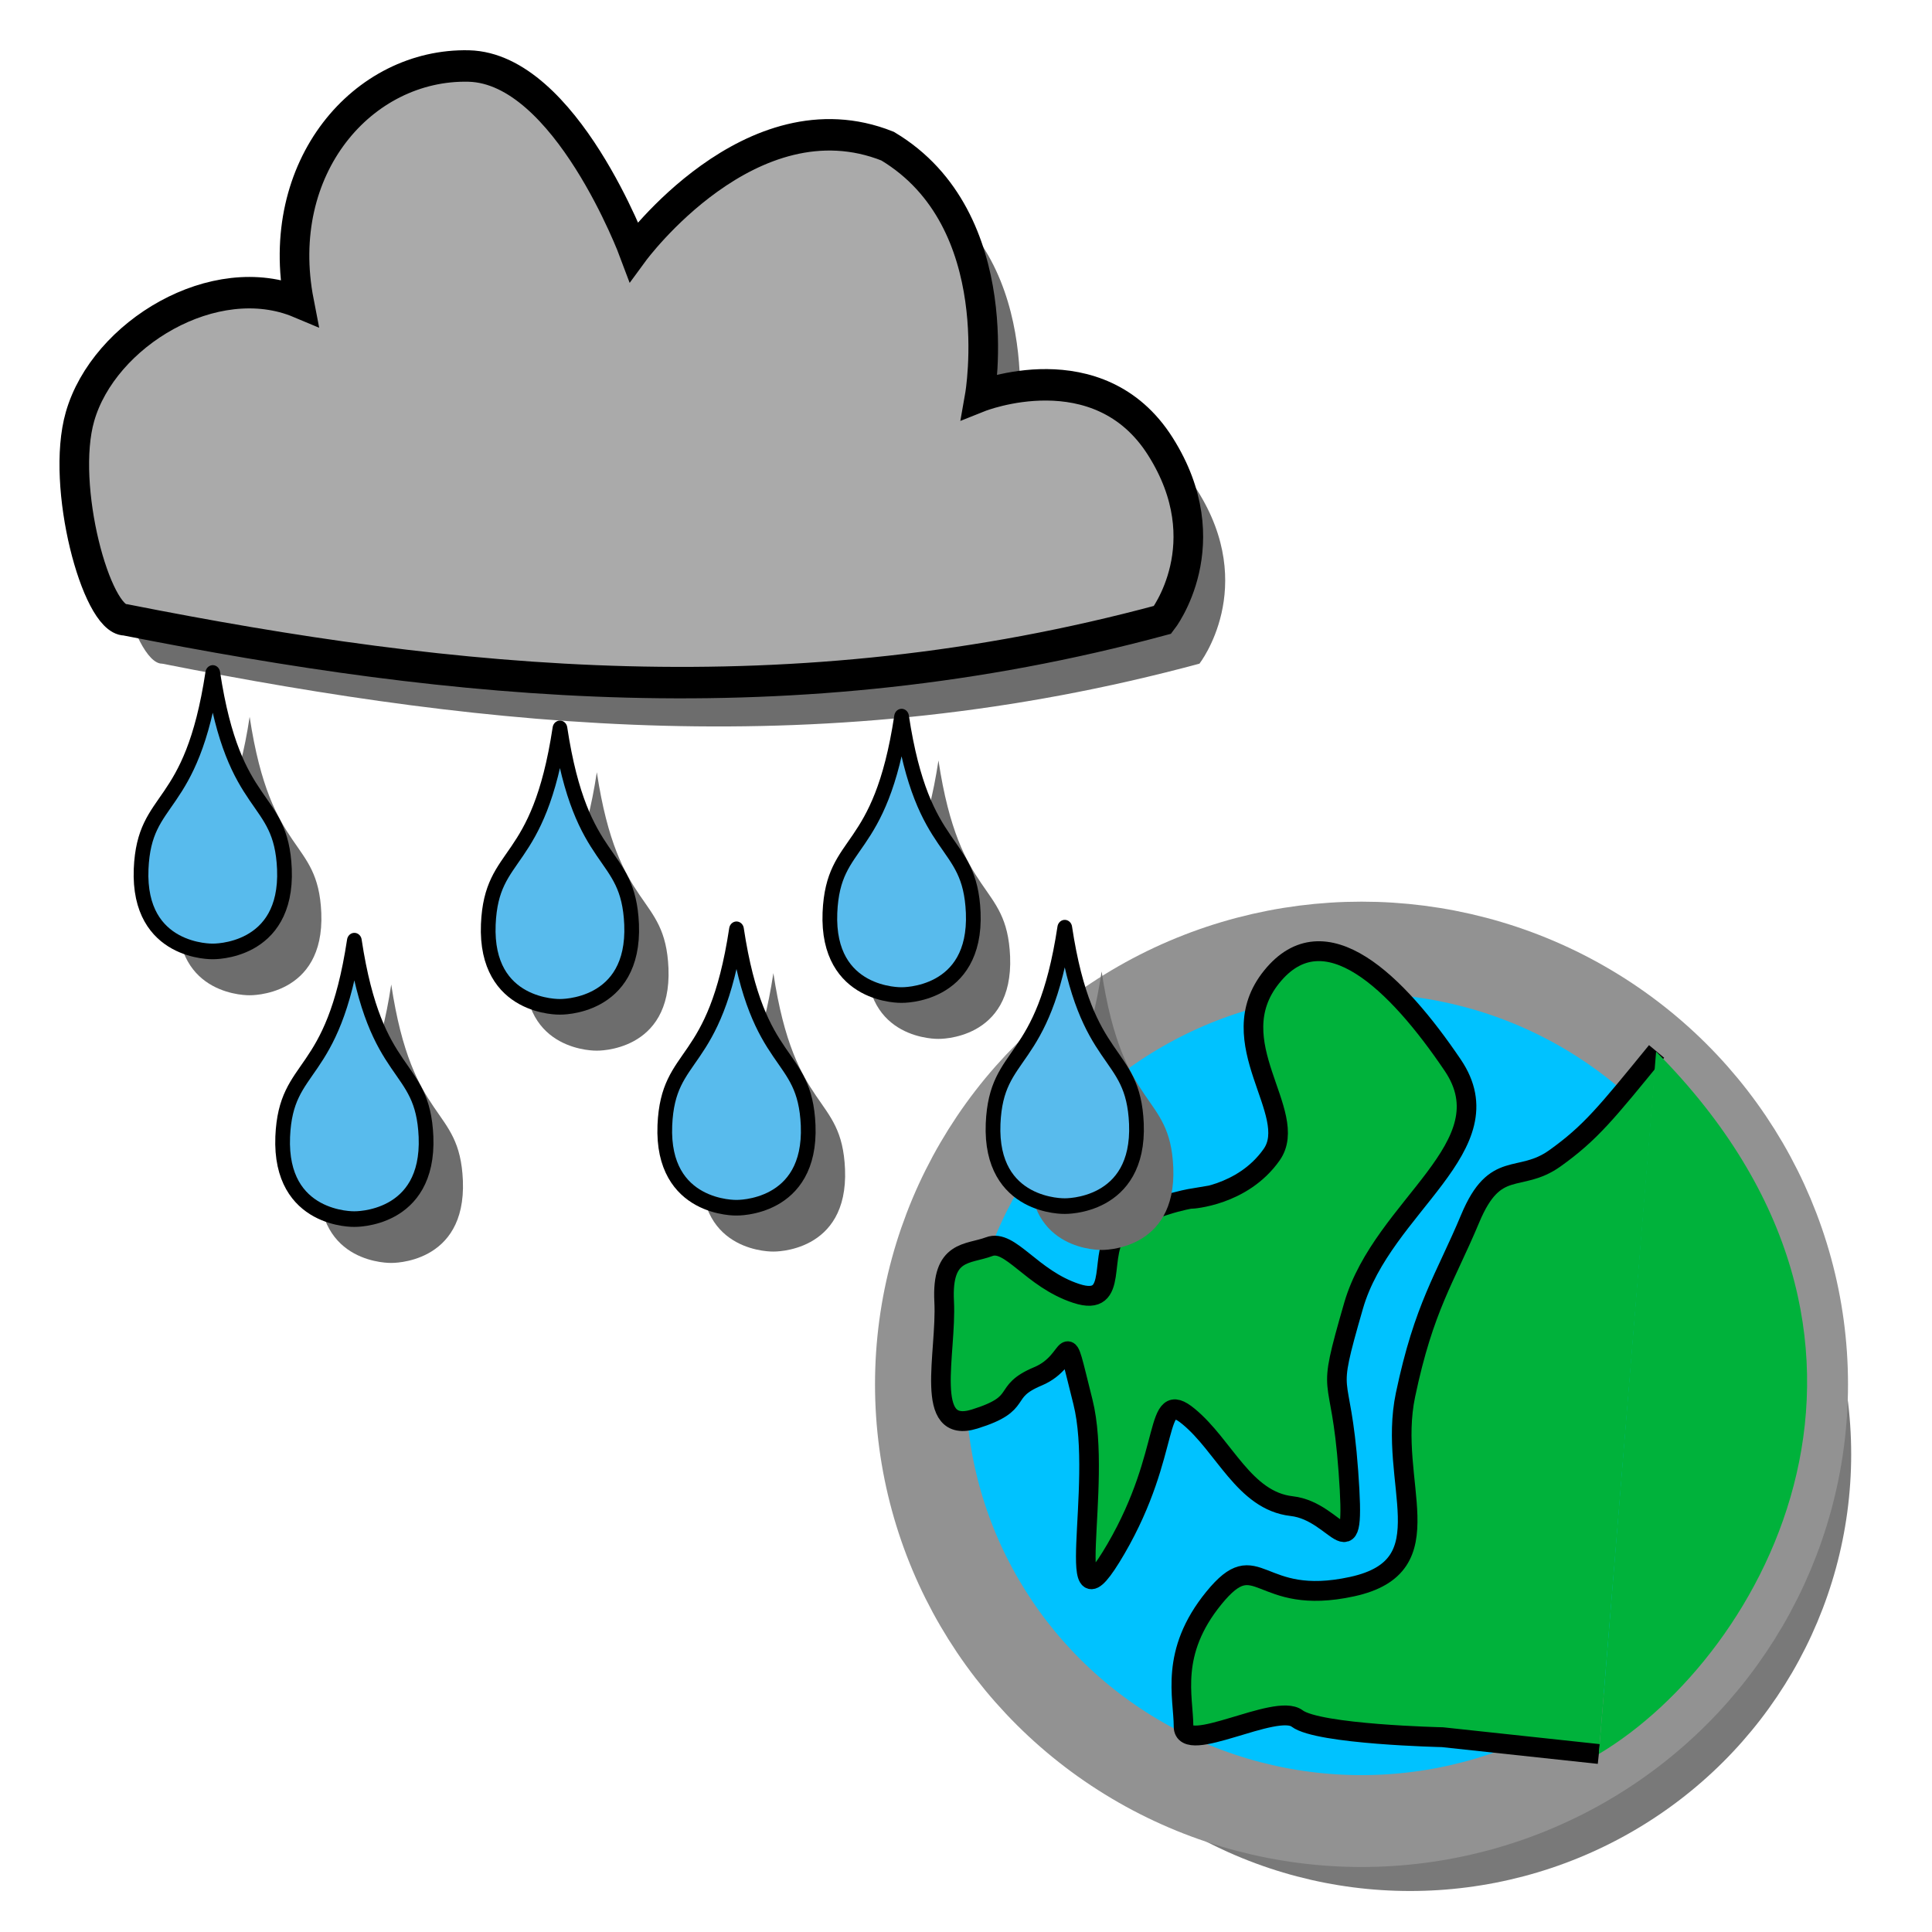 <?xml version="1.0" encoding="UTF-8" standalone="no"?>
<!-- Created with Inkscape (http://www.inkscape.org/) -->

<svg
   xmlns:dc="http://purl.org/dc/elements/1.1/"
   xmlns:cc="http://creativecommons.org/ns#"
   xmlns:rdf="http://www.w3.org/1999/02/22-rdf-syntax-ns#"
   xmlns:svg="http://www.w3.org/2000/svg"
   xmlns="http://www.w3.org/2000/svg"
   xmlns:sodipodi="http://sodipodi.sourceforge.net/DTD/sodipodi-0.dtd"
   xmlns:inkscape="http://www.inkscape.org/namespaces/inkscape"
   width="24"
   height="24"
   viewBox="0 0 6.35 6.35"
   version="1.1"
   id="svg8"
   inkscape:version="0.92.5 (2060ec1f9f, 2020-04-08)"
   sodipodi:docname="meteoModel.svg">
  <defs
     id="defs2">
    <filter
       inkscape:collect="always"
       style="color-interpolation-filters:sRGB"
       id="filter1283"
       x="-0.081"
       width="1.161"
       y="-0.082"
       height="1.165">
      <feGaussianBlur
         inkscape:collect="always"
         stdDeviation="0.188"
         id="feGaussianBlur1285" />
    </filter>
    <filter
       inkscape:collect="always"
       style="color-interpolation-filters:sRGB"
       id="filter1027"
       x="-0.044"
       width="1.088"
       y="-0.045"
       height="1.09">
      <feGaussianBlur
         inkscape:collect="always"
         stdDeviation="0.106"
         id="feGaussianBlur1029" />
    </filter>
  </defs>
  <sodipodi:namedview
     id="base"
     pagecolor="#ffffff"
     bordercolor="#666666"
     borderopacity="1.0"
     inkscape:pageopacity="0.0"
     inkscape:pageshadow="2"
     inkscape:zoom="5.6"
     inkscape:cx="3.4292934"
     inkscape:cy="9.9990528"
     inkscape:document-units="mm"
     inkscape:current-layer="layer1"
     showgrid="false"
     units="px"
     inkscape:window-width="1920"
     inkscape:window-height="1015"
     inkscape:window-x="1920"
     inkscape:window-y="0"
     inkscape:window-maximized="1" />
  <g
     inkscape:label="Calque 1"
     inkscape:groupmode="layer"
     id="layer1"
     transform="translate(0,-290.65)">
    <g
       id="g904"
       transform="matrix(0.52,0,0,0.526,2.89,140.699)"
       style="stroke-width:1.913">
      <ellipse
         ry="2.729"
         rx="2.788"
         cy="294.165"
         cx="3.355"
         id="path815-3"
         style="opacity:1;fill:#797979;fill-opacity:1;fill-rule:nonzero;stroke:none;stroke-width:0.574;stroke-linecap:square;stroke-linejoin:round;stroke-miterlimit:4;stroke-dasharray:none;stroke-dashoffset:0;stroke-opacity:1;paint-order:stroke fill markers;filter:url(#filter1283)" />
      <g
         transform="translate(-0.165,-0.165)"
         id="g1291"
         style="stroke-width:1.913">
        <ellipse
           style="opacity:1;fill:#00c2ff;fill-opacity:1;fill-rule:nonzero;stroke:#929292;stroke-width:0.574;stroke-linecap:square;stroke-linejoin:round;stroke-miterlimit:4;stroke-dasharray:none;stroke-dashoffset:0;stroke-opacity:1;paint-order:stroke fill markers"
           id="path815"
           cx="3.213"
           cy="293.893"
           rx="2.788"
           ry="2.729" />
        <path
           style="fill:#00b23b;fill-opacity:1;stroke:#000000;stroke-width:0.124;stroke-linecap:butt;stroke-linejoin:miter;stroke-miterlimit:4;stroke-dasharray:none;stroke-opacity:1"
           d="m 2.139,292.732 c 0,0 -0.303,0.05 -0.453,0.192 -0.15,0.142 0.008,0.493 -0.276,0.401 -0.284,-0.092 -0.418,-0.342 -0.551,-0.292 -0.134,0.05 -0.301,0.017 -0.284,0.342 0.017,0.326 -0.134,0.835 0.192,0.735 0.326,-0.1 0.159,-0.167 0.401,-0.267 0.242,-0.1 0.15,-0.367 0.284,0.159 0.134,0.526 -0.15,1.528 0.209,0.919 0.359,-0.61 0.234,-1.011 0.459,-0.827 0.226,0.184 0.351,0.526 0.651,0.56 0.301,0.033 0.409,0.459 0.359,-0.217 -0.05,-0.677 -0.15,-0.409 0.033,-1.036 0.184,-0.626 0.975,-0.994 0.626,-1.503 -0.353,-0.516 -0.81,-0.961 -1.144,-0.551 -0.334,0.409 0.184,0.852 0,1.111 -0.184,0.259 -0.507,0.276 -0.507,0.276 z"
           id="path817"
           inkscape:connector-curvature="0"
           sodipodi:nodetypes="ccccccccsscsssccc" />
        <path
           style="fill:#00b23b;fill-opacity:1;stroke:#000000;stroke-width:0.124;stroke-linecap:butt;stroke-linejoin:miter;stroke-miterlimit:4;stroke-dasharray:none;stroke-opacity:1"
           d="m 5.078,291.813 c -0.317,0.384 -0.418,0.509 -0.643,0.668 -0.226,0.159 -0.376,0 -0.535,0.376 -0.159,0.376 -0.292,0.551 -0.409,1.102 -0.117,0.551 0.265,1.068 -0.337,1.198 -0.602,0.13 -0.591,-0.272 -0.874,0.071 -0.283,0.343 -0.192,0.619 -0.192,0.803 0,0.184 0.585,-0.15 0.718,-0.05 0.134,0.1 0.919,0.117 0.919,0.117 l 0.988,0.105"
           id="path819"
           inkscape:connector-curvature="0"
           sodipodi:nodetypes="ccssscsccc" />
        <path
           style="fill:#00b23b;fill-opacity:1;stroke:none;stroke-width:0.124;stroke-linecap:butt;stroke-linejoin:miter;stroke-miterlimit:4;stroke-dasharray:none;stroke-opacity:1"
           d="m 4.713,296.203 c 1.046,-0.616 2.166,-2.591 0.362,-4.389"
           id="path821"
           inkscape:connector-curvature="0"
           sodipodi:nodetypes="cc" />
      </g>
    </g>
    <g
       transform="matrix(0.628,0,0,0.667,0.158,96.862)"
       id="g1047"
       style="stroke-width:1.545">
      <g
         style="fill:#6d6d6d;fill-opacity:1;stroke:none;stroke-width:1.545;filter:url(#filter1027)"
         id="g857-3"
         transform="translate(0.193,0.216)">
        <path
           style="fill:#6d6d6d;fill-opacity:1;stroke:none;stroke-width:0.155;stroke-linecap:butt;stroke-linejoin:miter;stroke-miterlimit:4;stroke-dasharray:none;stroke-opacity:1"
           d="m 0.404,293.591 c 1.719,0.32 3.478,0.496 5.429,0 0,0 0.311,-0.375 -0.012,-0.855 -0.323,-0.48 -0.945,-0.246 -0.945,-0.246 0,0 0.163,-0.87 -0.482,-1.233 -0.715,-0.269 -1.328,0.519 -1.328,0.519 0,0 -0.357,-0.902 -0.864,-0.914 -0.553,-0.012 -1.026,0.498 -0.888,1.165 -0.442,-0.175 -1.023,0.154 -1.147,0.563 -0.104,0.342 0.086,1.001 0.236,1.001 z"
           id="path817-6"
           inkscape:connector-curvature="0"
           sodipodi:nodetypes="ccscccccsc" />
        <path
           style="fill:#6d6d6d;fill-opacity:1;stroke:none;stroke-width:0.077;stroke-linecap:butt;stroke-linejoin:round;stroke-miterlimit:4;stroke-dasharray:none;stroke-opacity:1"
           d="m 0.487,294.819 c 0.017,-0.375 0.263,-0.269 0.375,-0.966 0.112,0.698 0.358,0.591 0.375,0.966 0.018,0.415 -0.375,0.406 -0.375,0.406 0,0 -0.393,0.01 -0.375,-0.406 z"
           id="path843-75"
           inkscape:connector-curvature="0"
           sodipodi:nodetypes="scscs" />
        <path
           style="fill:#6d6d6d;fill-opacity:1;stroke:none;stroke-width:0.077;stroke-linecap:butt;stroke-linejoin:round;stroke-miterlimit:4;stroke-dasharray:none;stroke-opacity:1"
           d="m 1.228,296.138 c 0.017,-0.375 0.263,-0.269 0.375,-0.966 0.112,0.698 0.358,0.591 0.375,0.966 0.018,0.415 -0.375,0.406 -0.375,0.406 0,0 -0.393,0.01 -0.375,-0.406 z"
           id="path843-6-3"
           inkscape:connector-curvature="0"
           sodipodi:nodetypes="scscs" />
        <path
           style="fill:#6d6d6d;fill-opacity:1;stroke:none;stroke-width:0.077;stroke-linecap:butt;stroke-linejoin:round;stroke-miterlimit:4;stroke-dasharray:none;stroke-opacity:1"
           d="m 2.304,295.092 c 0.017,-0.375 0.263,-0.269 0.375,-0.966 0.112,0.698 0.358,0.591 0.375,0.966 0.018,0.415 -0.375,0.406 -0.375,0.406 0,0 -0.393,0.01 -0.375,-0.406 z"
           id="path843-2-5"
           inkscape:connector-curvature="0"
           sodipodi:nodetypes="scscs" />
        <path
           style="fill:#6d6d6d;fill-opacity:1;stroke:none;stroke-width:0.077;stroke-linecap:butt;stroke-linejoin:round;stroke-miterlimit:4;stroke-dasharray:none;stroke-opacity:1"
           d="m 3.228,296.082 c 0.017,-0.375 0.263,-0.269 0.375,-0.966 0.112,0.698 0.358,0.591 0.375,0.966 0.018,0.415 -0.375,0.406 -0.375,0.406 0,0 -0.393,0.01 -0.375,-0.406 z"
           id="path843-61-6"
           inkscape:connector-curvature="0"
           sodipodi:nodetypes="scscs" />
        <path
           style="fill:#6d6d6d;fill-opacity:1;stroke:none;stroke-width:0.077;stroke-linecap:butt;stroke-linejoin:round;stroke-miterlimit:4;stroke-dasharray:none;stroke-opacity:1"
           d="m 4.946,296.074 c 0.017,-0.375 0.263,-0.269 0.375,-0.966 0.112,0.698 0.358,0.591 0.375,0.966 0.018,0.415 -0.375,0.406 -0.375,0.406 0,0 -0.393,0.01 -0.375,-0.406 z"
           id="path843-8-2"
           inkscape:connector-curvature="0"
           sodipodi:nodetypes="scscs" />
        <path
           style="fill:#6d6d6d;fill-opacity:1;stroke:none;stroke-width:0.077;stroke-linecap:butt;stroke-linejoin:round;stroke-miterlimit:4;stroke-dasharray:none;stroke-opacity:1"
           d="m 4.092,295.034 c 0.017,-0.375 0.263,-0.269 0.375,-0.966 0.112,0.698 0.358,0.591 0.375,0.966 0.018,0.415 -0.375,0.406 -0.375,0.406 0,0 -0.393,0.01 -0.375,-0.406 z"
           id="path843-7-9"
           inkscape:connector-curvature="0"
           sodipodi:nodetypes="scscs" />
      </g>
      <g
         id="g857"
         style="stroke-width:1.545">
        <path
           style="fill:#aaaaaa;fill-opacity:1;stroke:#000000;stroke-width:0.155;stroke-linecap:butt;stroke-linejoin:miter;stroke-miterlimit:4;stroke-dasharray:none;stroke-opacity:1"
           d="m 0.404,293.591 c 1.719,0.32 3.478,0.496 5.429,0 0,0 0.311,-0.375 -0.012,-0.855 -0.323,-0.48 -0.945,-0.246 -0.945,-0.246 0,0 0.163,-0.87 -0.482,-1.233 -0.715,-0.269 -1.328,0.519 -1.328,0.519 0,0 -0.357,-0.902 -0.864,-0.914 -0.553,-0.012 -1.026,0.498 -0.888,1.165 -0.442,-0.175 -1.023,0.154 -1.147,0.563 -0.104,0.342 0.086,1.001 0.236,1.001 z"
           id="path817-3"
           inkscape:connector-curvature="0"
           sodipodi:nodetypes="ccscccccsc" />
        <path
           style="fill:#58bbed;fill-opacity:1;stroke:#000000;stroke-width:0.077;stroke-linecap:butt;stroke-linejoin:round;stroke-miterlimit:4;stroke-dasharray:none;stroke-opacity:1"
           d="m 0.487,294.819 c 0.017,-0.375 0.263,-0.269 0.375,-0.966 0.112,0.698 0.358,0.591 0.375,0.966 0.018,0.415 -0.375,0.406 -0.375,0.406 0,0 -0.393,0.01 -0.375,-0.406 z"
           id="path843"
           inkscape:connector-curvature="0"
           sodipodi:nodetypes="scscs" />
        <path
           style="fill:#58bbed;fill-opacity:1;stroke:#000000;stroke-width:0.077;stroke-linecap:butt;stroke-linejoin:round;stroke-miterlimit:4;stroke-dasharray:none;stroke-opacity:1"
           d="m 1.228,296.138 c 0.017,-0.375 0.263,-0.269 0.375,-0.966 0.112,0.698 0.358,0.591 0.375,0.966 0.018,0.415 -0.375,0.406 -0.375,0.406 0,0 -0.393,0.01 -0.375,-0.406 z"
           id="path843-6"
           inkscape:connector-curvature="0"
           sodipodi:nodetypes="scscs" />
        <path
           style="fill:#58bbed;fill-opacity:1;stroke:#000000;stroke-width:0.077;stroke-linecap:butt;stroke-linejoin:round;stroke-miterlimit:4;stroke-dasharray:none;stroke-opacity:1"
           d="m 2.304,295.092 c 0.017,-0.375 0.263,-0.269 0.375,-0.966 0.112,0.698 0.358,0.591 0.375,0.966 0.018,0.415 -0.375,0.406 -0.375,0.406 0,0 -0.393,0.01 -0.375,-0.406 z"
           id="path843-2"
           inkscape:connector-curvature="0"
           sodipodi:nodetypes="scscs" />
        <path
           style="fill:#58bbed;fill-opacity:1;stroke:#000000;stroke-width:0.077;stroke-linecap:butt;stroke-linejoin:round;stroke-miterlimit:4;stroke-dasharray:none;stroke-opacity:1"
           d="m 3.228,296.082 c 0.017,-0.375 0.263,-0.269 0.375,-0.966 0.112,0.698 0.358,0.591 0.375,0.966 0.018,0.415 -0.375,0.406 -0.375,0.406 0,0 -0.393,0.01 -0.375,-0.406 z"
           id="path843-61"
           inkscape:connector-curvature="0"
           sodipodi:nodetypes="scscs" />
        <path
           style="fill:#58bbed;fill-opacity:1;stroke:#000000;stroke-width:0.077;stroke-linecap:butt;stroke-linejoin:round;stroke-miterlimit:4;stroke-dasharray:none;stroke-opacity:1"
           d="m 4.946,296.074 c 0.017,-0.375 0.263,-0.269 0.375,-0.966 0.112,0.698 0.358,0.591 0.375,0.966 0.018,0.415 -0.375,0.406 -0.375,0.406 0,0 -0.393,0.01 -0.375,-0.406 z"
           id="path843-8"
           inkscape:connector-curvature="0"
           sodipodi:nodetypes="scscs" />
        <path
           style="fill:#58bbed;fill-opacity:1;stroke:#000000;stroke-width:0.077;stroke-linecap:butt;stroke-linejoin:round;stroke-miterlimit:4;stroke-dasharray:none;stroke-opacity:1"
           d="m 4.092,295.034 c 0.017,-0.375 0.263,-0.269 0.375,-0.966 0.112,0.698 0.358,0.591 0.375,0.966 0.018,0.415 -0.375,0.406 -0.375,0.406 0,0 -0.393,0.01 -0.375,-0.406 z"
           id="path843-7"
           inkscape:connector-curvature="0"
           sodipodi:nodetypes="scscs" />
      </g>
    </g>
  </g>
</svg>
